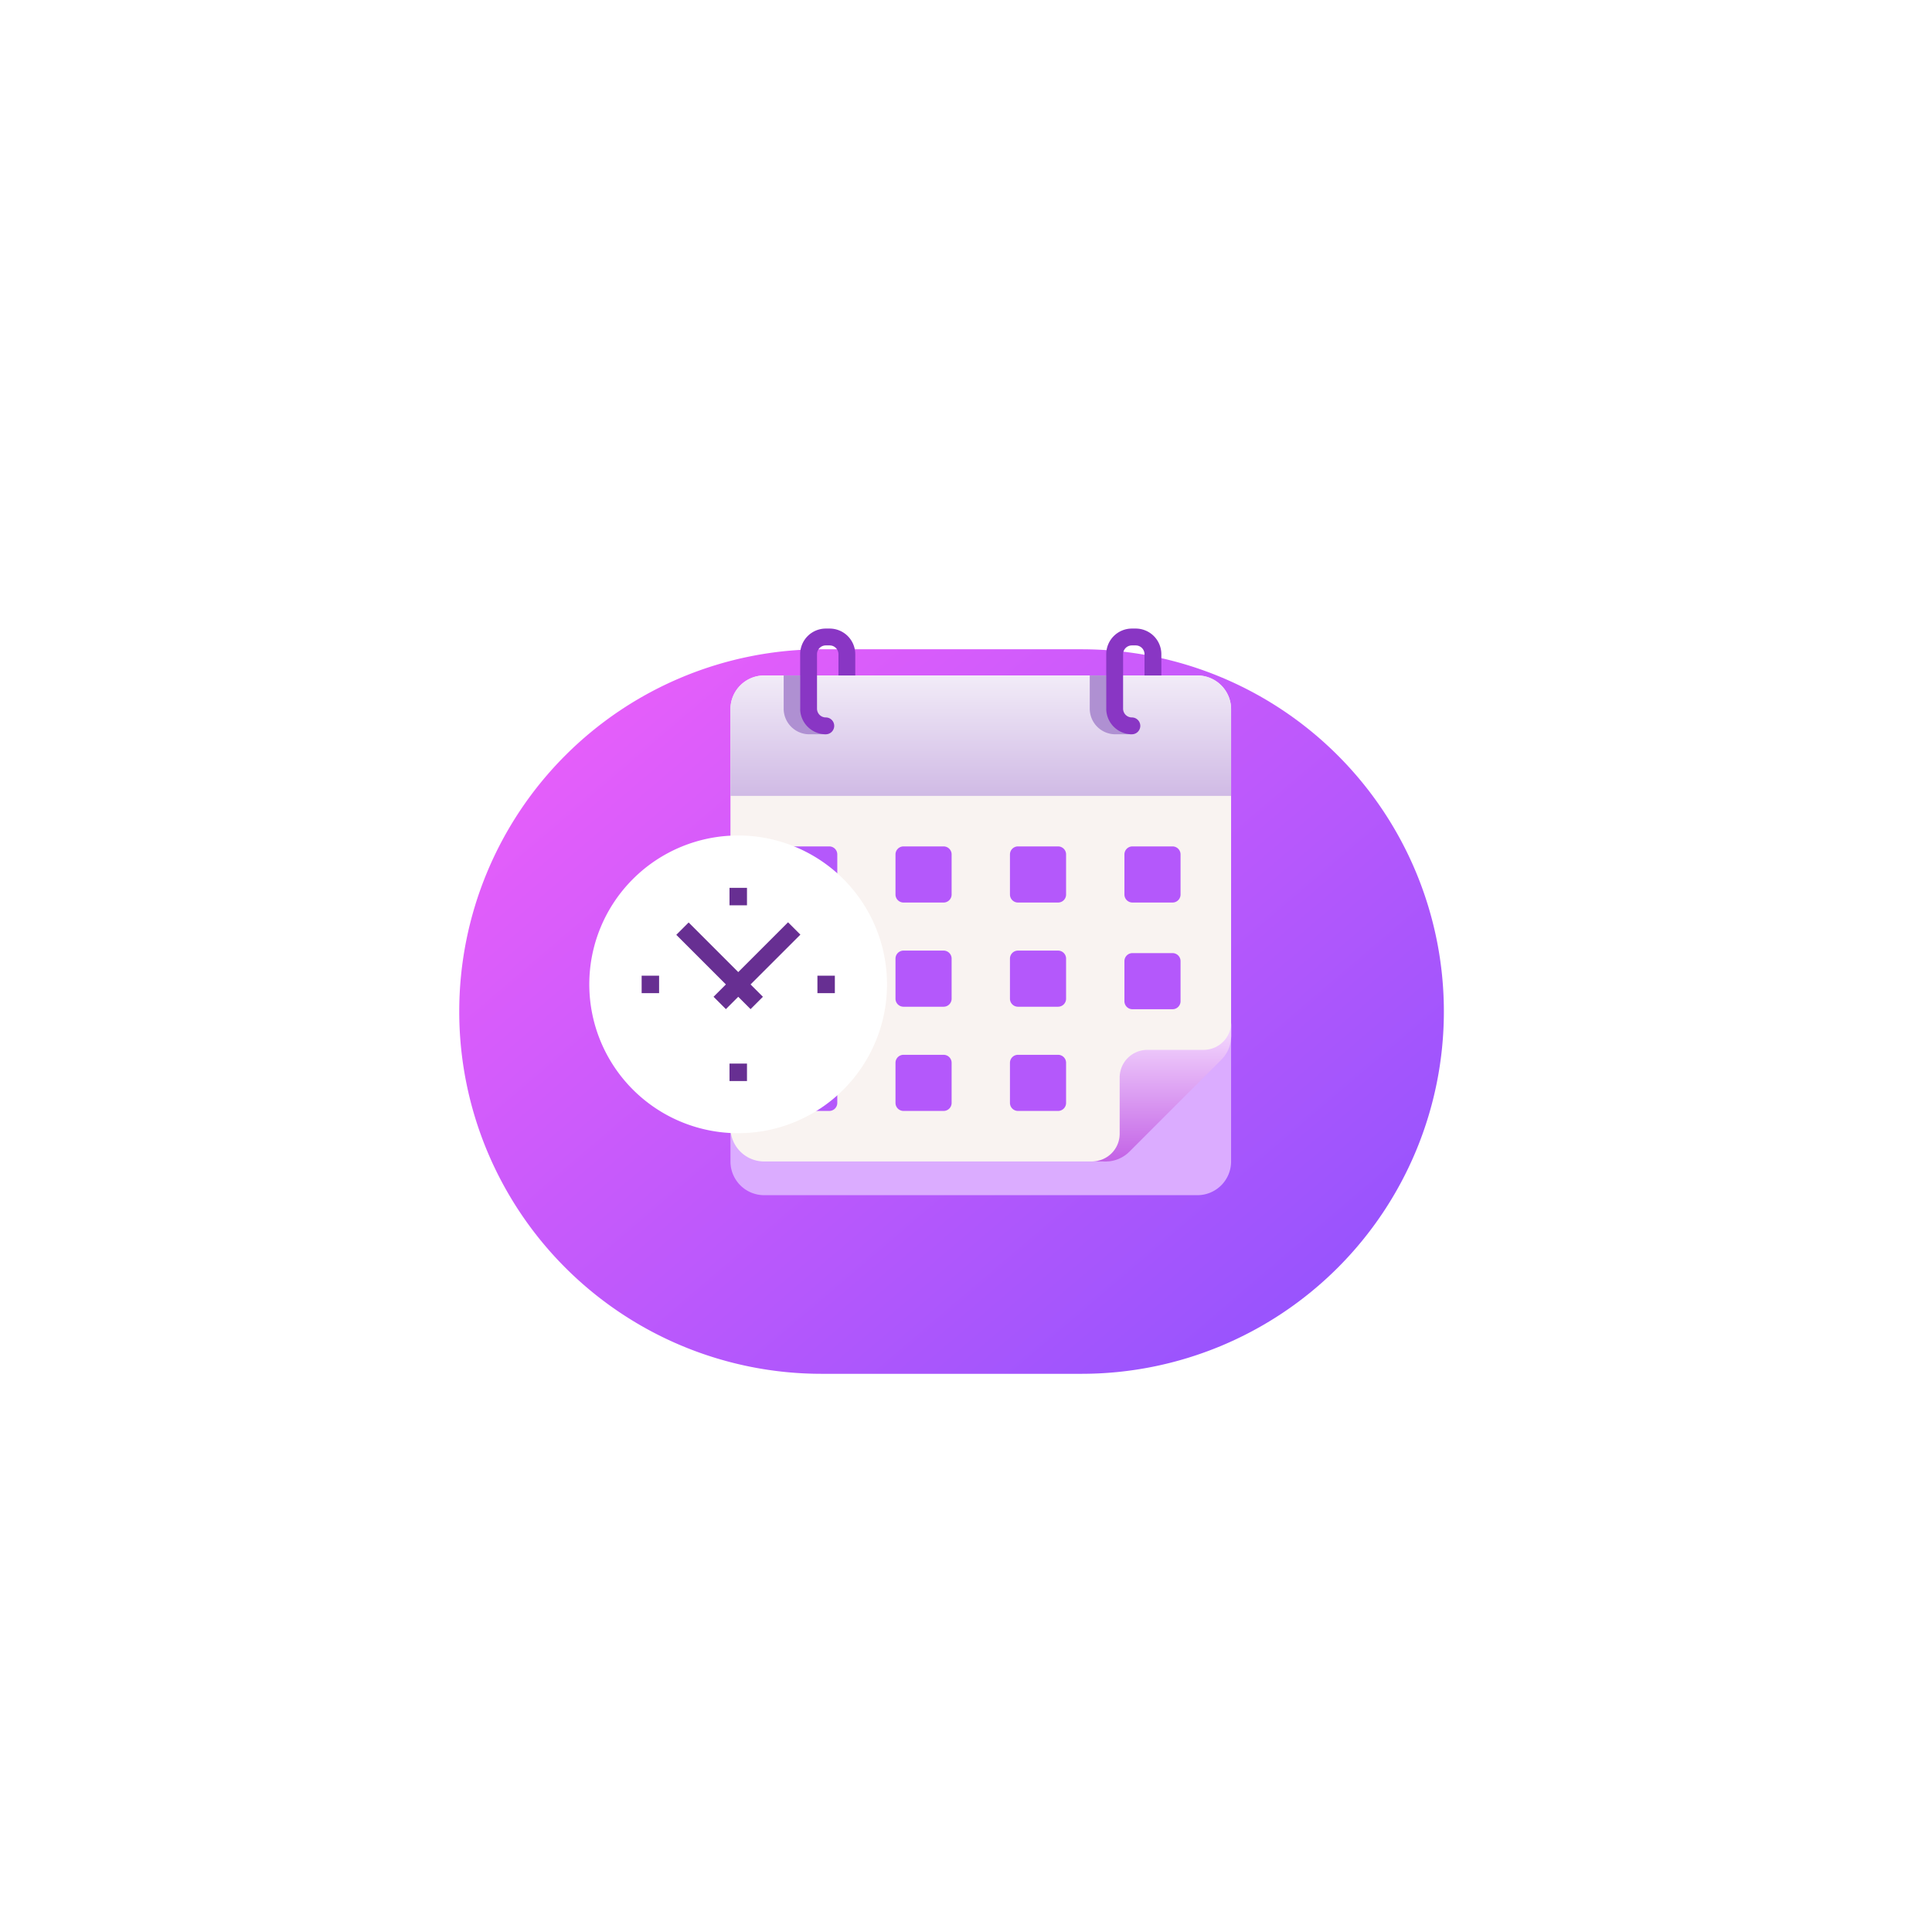 <svg xmlns="http://www.w3.org/2000/svg" xmlns:xlink="http://www.w3.org/1999/xlink" width="61" height="61" viewBox="0 0 61 61"><defs><style>.a{fill:#fff;}.b{fill:url(#c);}.c{fill:#dbacff;}.d{fill:#f9f3f1;}.e{fill:url(#f);}.f{fill:url(#g);}.g{fill:#af90d2;}.h{fill:#8936c4;}.i{fill:#b458fb;}.j{fill:#672f92;}.k{filter:url(#h);}.l{filter:url(#d);}.m{filter:url(#a);}</style><filter id="a" x="0" y="0" width="61" height="61" filterUnits="userSpaceOnUse"><feOffset dy="2" input="SourceAlpha"/><feGaussianBlur stdDeviation="2.5" result="b"/><feFlood flood-opacity="0.051"/><feComposite operator="in" in2="b"/><feComposite in="SourceGraphic"/></filter><linearGradient id="c" x1="0.084" y1="0.183" x2="0.881" y2="0.864" gradientUnits="objectBoundingBox"><stop offset="0" stop-color="#e45efa"/><stop offset="1" stop-color="#9954fd"/></linearGradient><filter id="d" x="5.5" y="11.5" width="49.088" height="40.876" filterUnits="userSpaceOnUse"><feOffset dy="3" input="SourceAlpha"/><feGaussianBlur stdDeviation="3" result="e"/><feFlood flood-color="#3d00a7" flood-opacity="0.302"/><feComposite operator="in" in2="e"/><feComposite in="SourceGraphic"/></filter><linearGradient id="f" x1="0.5" x2="0.5" y2="1" gradientUnits="objectBoundingBox"><stop offset="0" stop-color="#f6deff"/><stop offset="1" stop-color="#c362e6"/></linearGradient><linearGradient id="g" x1="0.5" y1="-0.39" x2="0.5" y2="1" gradientUnits="objectBoundingBox"><stop offset="0" stop-color="#fff"/><stop offset="1" stop-color="#d0bae5"/></linearGradient><filter id="h" x="14.106" y="21.88" width="18.406" height="18.406" filterUnits="userSpaceOnUse"><feOffset input="SourceAlpha"/><feGaussianBlur stdDeviation="1.5" result="i"/><feFlood flood-color="#9146fb" flood-opacity="0.502"/><feComposite operator="in" in2="i"/><feComposite in="SourceGraphic"/></filter></defs><g transform="translate(-32.5 -400.5)"><g class="m" transform="matrix(1, 0, 0, 1, 32.5, 400.5)"><rect class="a" width="46" height="46" rx="12" transform="translate(7.5 5.5)"/></g><g transform="translate(47 418)"><g class="l" transform="matrix(1, 0, 0, 1, -14.5, -17.5)"><path class="b" d="M11.438,0H19.65a11.438,11.438,0,1,1,0,22.876H11.438A11.438,11.438,0,0,1,11.438,0Z" transform="translate(14.5 17.5)"/></g><g transform="translate(4.106 2.346)"><g transform="translate(4.457 0)"><path class="c" d="M44.119,357.183H30.44a1.064,1.064,0,0,1-1.064-1.064v-1.48l15.807-2.872v4.352A1.064,1.064,0,0,1,44.119,357.183Z" transform="translate(-29.376 -339.293)"/><path class="d" d="M41.225,57.119H30.442a1.066,1.066,0,0,1-1.066-1.066V42.84a1.066,1.066,0,0,1,1.066-1.066H44.117a1.066,1.066,0,0,1,1.066,1.066V53.161c0,.283-.644.554-.844.754l-2.36,2.36C41.779,56.475,41.508,57.119,41.225,57.119Z" transform="translate(-29.376 -40.293)"/><path class="e" d="M351.629,354.967a1.065,1.065,0,0,0,.754-.312l2.9-2.9a1.066,1.066,0,0,0,.312-.754v-.432a.873.873,0,0,1-.873.873h-1.775a.873.873,0,0,0-.873.873v1.775a.873.873,0,0,1-.873.873Z" transform="translate(-339.785 -338.14)"/><path class="f" d="M45.187,42.834v2.737H29.38V42.834a1.064,1.064,0,0,1,1.064-1.064H44.123A1.064,1.064,0,0,1,45.187,42.834Z" transform="translate(-29.38 -40.289)"/><g transform="translate(1.681 1.481)"><g transform="translate(0)"><path class="g" d="M78.1,43.627h-.522a.81.81,0,0,1-.809-.809V41.77H77.3v1.048a.277.277,0,0,0,.277.277C77.726,43.095,78.248,43.627,78.1,43.627Z" transform="translate(-76.77 -41.77)"/></g><g transform="translate(9.662)"><path class="g" d="M350.561,43.627h-.522a.809.809,0,0,1-.808-.809V41.77h.532v1.048a.277.277,0,0,0,.277.277A.93.93,0,0,1,350.561,43.627Z" transform="translate(-349.23 -41.77)"/></g></g><g transform="translate(2.203 0)"><g transform="translate(0)"><path class="h" d="M92.7,1.481V.809a.277.277,0,0,0-.277-.277H92.3a.277.277,0,0,0-.277.277V2.529a.277.277,0,0,0,.277.277.266.266,0,1,1,0,.532.81.81,0,0,1-.809-.809V.809A.81.81,0,0,1,92.3,0h.122a.81.81,0,0,1,.809.809v.673Z" transform="translate(-91.493 0)"/></g><g transform="translate(9.662)"><path class="h" d="M365.158,1.481V.809a.277.277,0,0,0-.277-.277h-.122a.277.277,0,0,0-.277.277V2.529a.277.277,0,0,0,.277.277.266.266,0,0,1,0,.532.81.81,0,0,1-.809-.809V.809A.81.81,0,0,1,364.759,0h.122a.81.81,0,0,1,.809.809v.673Z" transform="translate(-363.95 0)"/></g></g><g transform="translate(1.596 6.877)"><path class="i" d="M75.9,195.712H74.629a.253.253,0,0,1-.253-.253v-1.266a.253.253,0,0,1,.253-.253H75.9a.253.253,0,0,1,.253.253v1.266A.253.253,0,0,1,75.9,195.712Z" transform="translate(-74.376 -193.939)"/><path class="i" d="M177.812,195.712h-1.266a.253.253,0,0,1-.253-.253v-1.266a.253.253,0,0,1,.253-.253h1.266a.253.253,0,0,1,.253.253v1.266A.253.253,0,0,1,177.812,195.712Z" transform="translate(-172.678 -193.939)"/><path class="i" d="M279.728,195.712h-1.266a.253.253,0,0,1-.253-.253v-1.266a.253.253,0,0,1,.253-.253h1.266a.253.253,0,0,1,.253.253v1.266A.253.253,0,0,1,279.728,195.712Z" transform="translate(-270.98 -193.939)"/><path class="i" d="M381.644,195.712h-1.266a.253.253,0,0,1-.253-.253v-1.266a.253.253,0,0,1,.253-.253h1.266a.253.253,0,0,1,.253.253v1.266A.253.253,0,0,1,381.644,195.712Z" transform="translate(-369.282 -193.939)"/><g transform="translate(0 3.29)"><path class="i" d="M75.9,288.485H74.629a.253.253,0,0,1-.253-.253v-1.266a.253.253,0,0,1,.253-.253H75.9a.253.253,0,0,1,.253.253v1.266A.253.253,0,0,1,75.9,288.485Z" transform="translate(-74.376 -286.712)"/><path class="i" d="M177.812,288.485h-1.266a.253.253,0,0,1-.253-.253v-1.266a.253.253,0,0,1,.253-.253h1.266a.253.253,0,0,1,.253.253v1.266A.253.253,0,0,1,177.812,288.485Z" transform="translate(-172.678 -286.712)"/><path class="i" d="M279.728,288.485h-1.266a.253.253,0,0,1-.253-.253v-1.266a.253.253,0,0,1,.253-.253h1.266a.253.253,0,0,1,.253.253v1.266A.253.253,0,0,1,279.728,288.485Z" transform="translate(-270.98 -286.712)"/></g><path class="i" d="M381.644,290.712h-1.266a.253.253,0,0,1-.253-.253v-1.266a.253.253,0,0,1,.253-.253h1.266a.253.253,0,0,1,.253.253v1.266A.253.253,0,0,1,381.644,290.712Z" transform="translate(-369.282 -285.57)"/><g transform="translate(0 6.58)"><path class="i" d="M75.9,381.258H74.629a.253.253,0,0,1-.253-.253v-1.266a.253.253,0,0,1,.253-.253H75.9a.253.253,0,0,1,.253.253V381A.253.253,0,0,1,75.9,381.258Z" transform="translate(-74.376 -379.485)"/><path class="i" d="M177.812,381.258h-1.266a.253.253,0,0,1-.253-.253v-1.266a.253.253,0,0,1,.253-.253h1.266a.253.253,0,0,1,.253.253V381A.253.253,0,0,1,177.812,381.258Z" transform="translate(-172.678 -379.485)"/><path class="i" d="M279.728,381.258h-1.266a.253.253,0,0,1-.253-.253v-1.266a.253.253,0,0,1,.253-.253h1.266a.253.253,0,0,1,.253.253V381A.253.253,0,0,1,279.728,381.258Z" transform="translate(-270.98 -379.485)"/></g></g></g><g transform="translate(0 6.533)"><g class="k" transform="matrix(1, 0, 0, 1, -18.61, -26.38)"><path class="a" d="M0,4.7a4.7,4.7,0,1,1,4.7,4.7A4.7,4.7,0,0,1,0,4.7Z" transform="translate(18.61 26.38)"/></g><path class="j" d="M3.05,6.1H2.774V5.549h.552V6.1Zm0-2.66-.39.39-.39-.39.39-.39L1.094,1.484l.39-.39L3.05,2.66,4.622,1.088l.39.39L3.439,3.05l.39.39-.39.39Zm2.5-.114V2.774H6.1v.552ZM0,3.326V2.774H.551v.552ZM3.05.551H2.774V0h.552V.551Z" transform="translate(1.653 1.653)"/></g></g></g></g></svg>